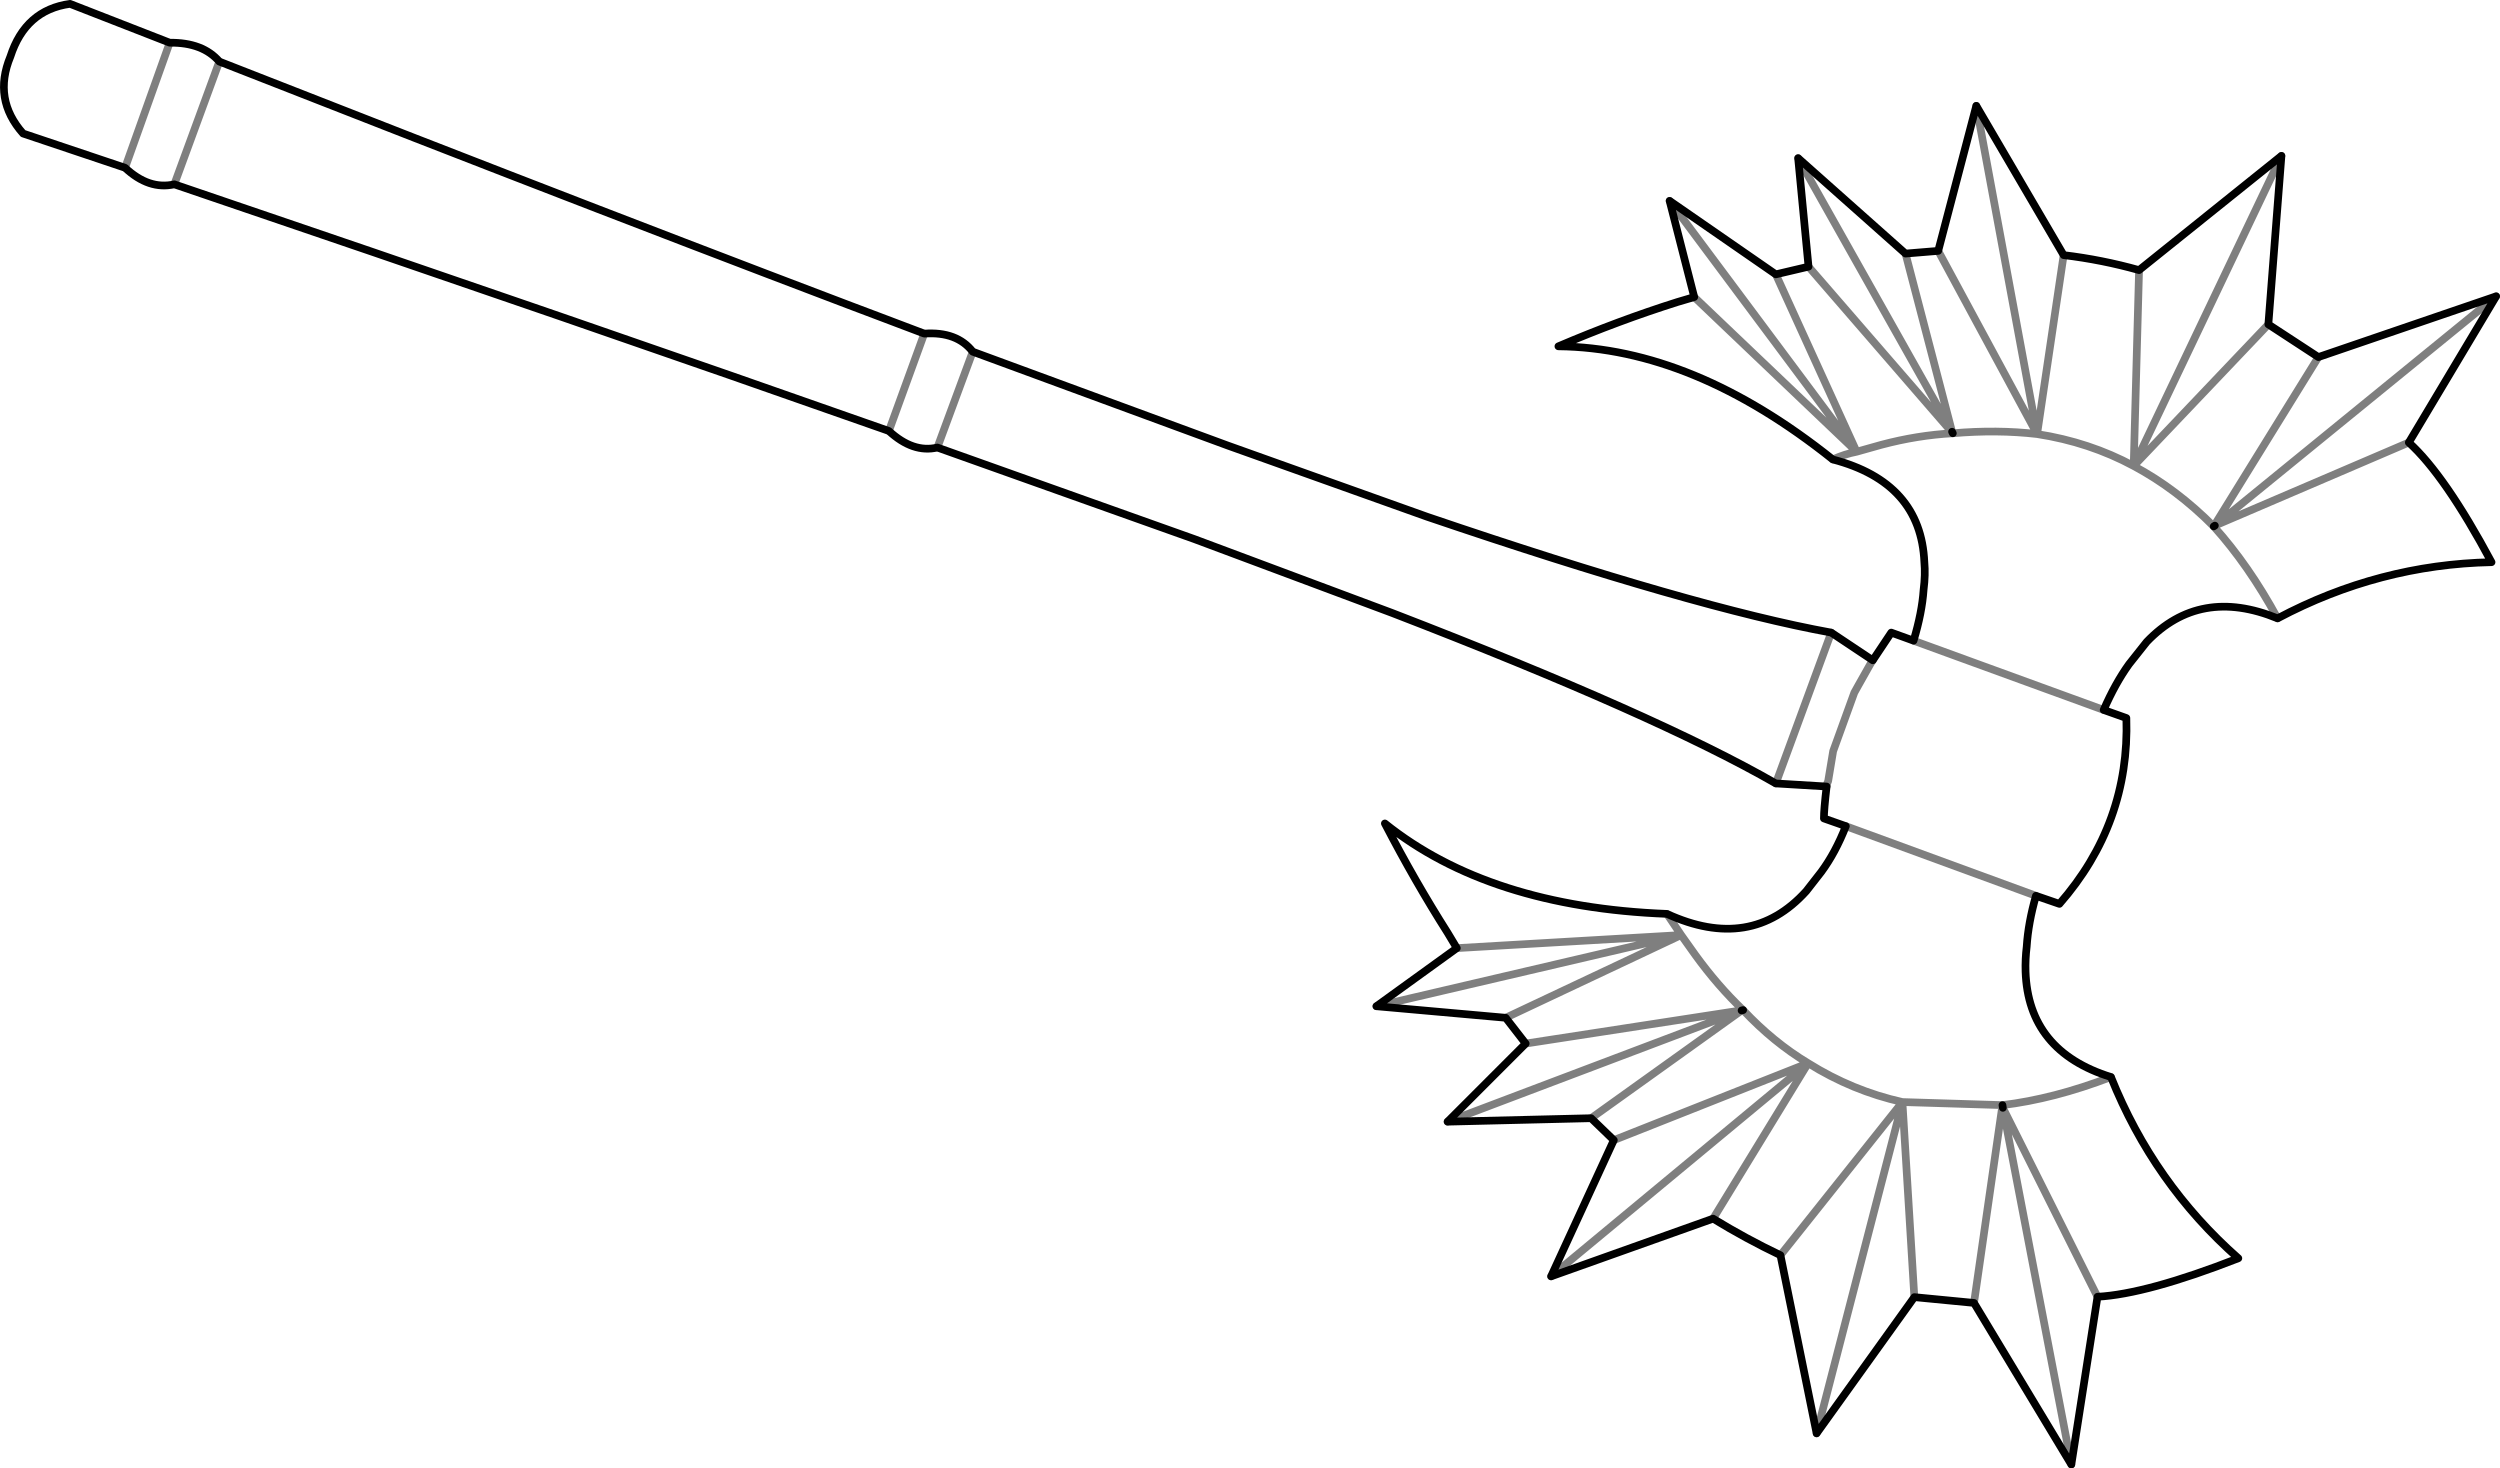 <?xml version="1.0" encoding="UTF-8" standalone="no"?>
<svg xmlns:xlink="http://www.w3.org/1999/xlink" height="190.8px" width="324.85px" xmlns="http://www.w3.org/2000/svg">
  <g transform="matrix(1.0, 0.0, 0.0, 1.0, -173.0, -358.4)">
    <path d="M403.75 394.05 L408.0 393.05 406.65 378.95 420.6 391.35 424.85 391.0 429.8 372.15 441.15 391.55 Q446.15 392.15 450.95 393.5 L469.45 378.65 467.75 400.55 474.25 404.8 497.35 396.9 486.0 415.9 Q490.7 420.15 496.75 431.45 482.15 431.75 468.95 438.75 458.85 434.6 451.95 441.8 L449.65 444.7 Q447.85 447.2 446.35 450.65 L449.3 451.7 Q449.75 465.4 440.6 475.85 L437.55 474.8 Q436.55 478.3 436.35 481.4 436.15 483.05 436.2 484.65 436.55 495.0 447.3 498.35 452.85 512.2 463.85 521.9 451.95 526.55 445.55 526.9 L442.15 548.7 429.5 527.7 421.75 526.95 409.05 544.65 404.35 521.5 Q399.85 519.35 395.6 516.75 L374.55 524.25 382.7 506.55 379.75 503.7 361.1 504.15 371.25 494.0 368.65 490.65 351.85 489.15 362.3 481.6 361.1 479.6 Q356.9 473.0 352.95 465.4 366.5 476.25 389.6 477.15 400.5 482.15 407.7 474.2 L409.65 471.7 Q411.5 469.2 412.85 465.75 L410.0 464.75 Q410.0 463.6 410.35 460.6 L403.75 460.2 Q388.25 451.3 353.9 438.05 L328.2 428.45 294.8 416.55 Q291.65 417.3 288.5 414.4 249.2 400.55 195.65 382.35 192.35 383.1 189.25 380.2 L176.0 375.75 Q172.05 371.3 174.35 365.75 176.3 359.7 182.1 358.9 L195.05 363.95 Q199.35 363.9 201.5 366.4 254.1 387.05 293.1 401.75 297.35 401.45 299.4 404.1 L332.55 416.3 358.45 425.55 Q393.3 437.4 410.95 440.6 L416.35 444.2 418.75 440.6 421.65 441.65 Q422.75 438.0 422.95 435.05 423.2 433.05 423.05 431.45 422.6 421.1 411.15 418.1 393.0 403.6 375.5 403.4 383.35 400.05 390.95 397.65 L393.15 397.0 389.95 384.5 403.75 394.05 M426.75 414.7 L426.65 414.5 M460.65 426.8 L460.8 426.7 M399.5 489.65 L399.3 489.7 M433.25 502.35 L433.2 502.0" fill="none" stroke="#000000" stroke-linecap="round" stroke-linejoin="round" stroke-width="1.0"/>
    <path d="M403.75 394.05 L414.25 417.1 417.45 416.2 Q422.15 414.95 426.75 414.7 L408.0 393.05 M195.05 363.95 L189.25 380.2 M195.65 382.35 L201.5 366.4 M294.8 416.55 L299.4 404.1 M293.1 401.75 L288.5 414.4 M469.45 378.65 L450.25 418.95 467.75 400.55 M468.95 438.75 Q465.2 431.85 460.65 426.8 455.85 421.95 450.25 418.95 444.5 415.85 437.7 414.8 432.5 414.2 426.75 414.7 M426.65 414.5 L406.65 378.95 M474.25 404.8 L460.65 426.8 M460.8 426.7 L497.35 396.9 M411.15 418.1 Q412.7 417.4 414.25 417.1 L393.15 397.0 M410.35 460.6 L410.4 460.25 410.55 459.9 411.2 456.0 413.95 448.4 414.45 447.5 416.0 444.75 416.15 444.5 416.35 444.2 M412.85 465.75 L437.55 474.8 M446.35 450.65 L421.65 441.65 M371.25 494.0 L399.5 489.65 Q396.2 486.5 393.3 482.5 L391.45 479.9 368.65 490.65 M399.3 489.7 L379.75 503.7 M362.3 481.6 L391.45 479.9 389.6 477.15 M391.45 479.9 L351.85 489.15 M433.2 502.0 L429.5 527.7 M433.2 502.0 L420.2 501.6 421.75 526.95 M433.2 502.0 Q439.85 501.2 447.3 498.35 M404.35 521.5 L420.2 501.6 Q413.7 500.15 407.95 496.55 L395.6 516.75 M445.55 526.9 L433.25 502.35 442.15 548.7 M409.05 544.65 L420.2 501.6 M374.55 524.25 L407.95 496.55 382.7 506.55 M399.3 489.7 L361.1 504.15 M407.95 496.55 Q403.45 493.85 399.5 489.65 M410.95 440.6 L403.75 460.2 M460.8 426.7 L486.0 415.9 M414.25 417.1 L389.95 384.5 M424.85 391.0 L437.7 414.8 429.8 372.15 M450.95 393.5 L450.25 418.95 M437.7 414.8 L441.15 391.55 M426.65 414.5 L420.6 391.35" fill="none" stroke="#000000" stroke-linecap="round" stroke-linejoin="round" stroke-opacity="0.502" stroke-width="1.0"/>
  </g>
</svg>
